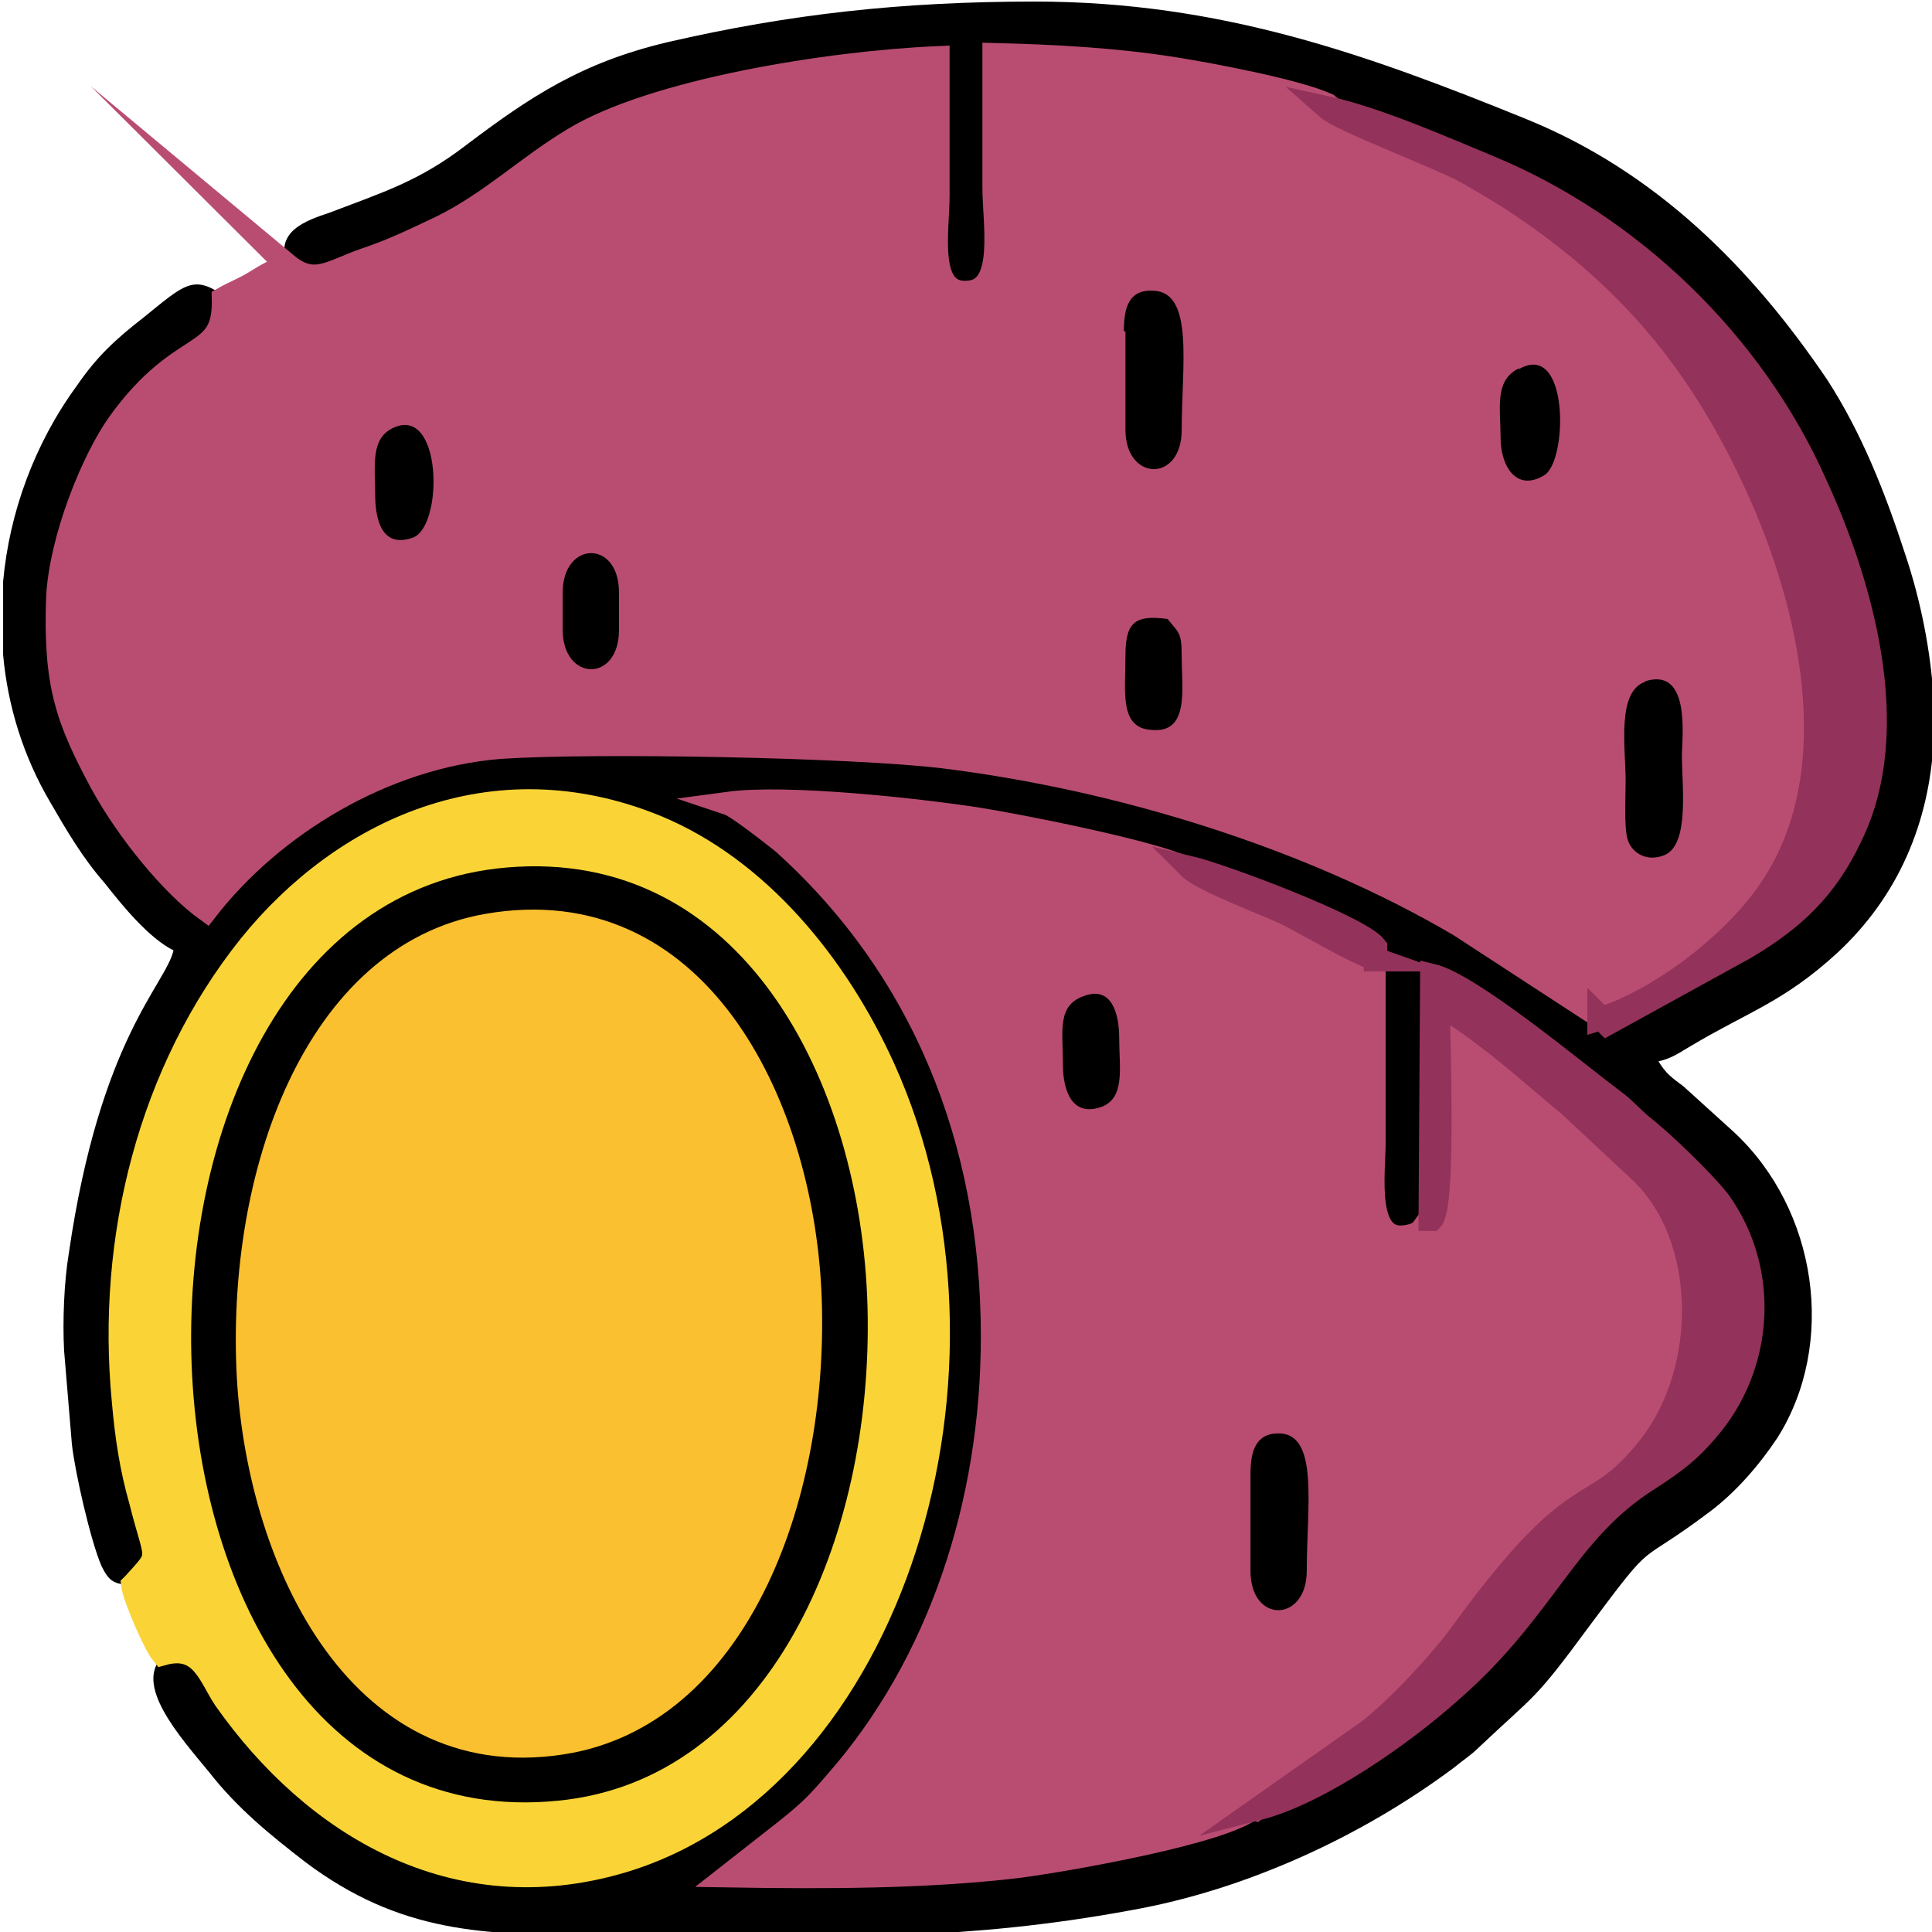 <?xml version="1.0" encoding="UTF-8"?>
<!DOCTYPE svg PUBLIC "-//W3C//DTD SVG 1.1//EN" "http://www.w3.org/Graphics/SVG/1.1/DTD/svg11.dtd">
<!-- Creator: CorelDRAW -->
<svg xmlns="http://www.w3.org/2000/svg" xml:space="preserve" width="16mm" height="16mm" version="1.1" style="shape-rendering:geometricPrecision; text-rendering:geometricPrecision; image-rendering:optimizeQuality; fill-rule:evenodd; clip-rule:evenodd"
viewBox="0 0 12.36 12.36"
 xmlns:xlink="http://www.w3.org/1999/xlink"
 xmlns:xodm="http://www.corel.com/coreldraw/odm/2003">
 <defs>
  <style type="text/css">
   <![CDATA[
    .str3 {stroke:#93325A;stroke-width:0.15;stroke-miterlimit:22.926}
    .str0 {stroke:#B94D71;stroke-width:0.15;stroke-miterlimit:22.926}
    .str1 {stroke:#FAD436;stroke-width:0.15;stroke-miterlimit:22.926}
    .str2 {stroke:#FBC030;stroke-width:0.15;stroke-miterlimit:22.926}
    .fil0 {fill:black}
    .fil4 {fill:#93325A}
    .fil1 {fill:#B94D71}
    .fil2 {fill:#FAD436}
    .fil3 {fill:#FBC030}
   ]]>
  </style>
 </defs>
 <g id="Camada_x0020_1">
  <g id="_1433410671184">
   <path class="fil0" d="M1.84 1.7c0.18,0.15 0.28,0.05 0.51,-0.03 0.18,-0.06 0.32,-0.13 0.49,-0.21 0.32,-0.16 0.53,-0.38 0.84,-0.56 0.51,-0.31 1.63,-0.48 2.33,-0.52 0,0.29 0,0.59 0,0.88 0,0.23 -0.08,0.65 0.2,0.62 0.24,-0.02 0.16,-0.44 0.16,-0.67 0,-0.28 0,-0.56 0,-0.85 0.4,0 0.77,0.02 1.15,0.09 0.26,0.04 0.79,0.14 0.98,0.23 0.32,0.07 0.75,0.26 1.04,0.38 0.89,0.37 1.67,1.11 2.09,2.04 0.27,0.62 0.56,1.55 0.22,2.24 -0.16,0.33 -0.37,0.53 -0.67,0.71l-0.89 0.49 -0.05 -0.05 -0.89 -0.58c-0.95,-0.56 -2.17,-0.94 -3.31,-1.08 -0.6,-0.07 -2.24,-0.11 -2.83,-0.06 -0.75,0.05 -1.45,0.5 -1.88,1.04 -0.23,-0.16 -0.5,-0.5 -0.67,-0.81 -0.23,-0.4 -0.31,-0.62 -0.28,-1.19 0.02,-0.37 0.22,-0.87 0.39,-1.11 0.41,-0.57 0.68,-0.4 0.67,-0.8 -0.2,-0.15 -0.26,-0.08 -0.52,0.13 -0.18,0.14 -0.3,0.25 -0.43,0.44 -0.27,0.37 -0.43,0.81 -0.47,1.25l0 0.47c0.03,0.33 0.13,0.65 0.3,0.94 0.11,0.19 0.21,0.36 0.35,0.52 0.11,0.14 0.28,0.35 0.44,0.43 -0.05,0.22 -0.47,0.56 -0.67,1.94 -0.03,0.18 -0.04,0.43 -0.03,0.62l0.05 0.6c0.02,0.18 0.12,0.62 0.19,0.78 0.05,0.1 0.08,0.12 0.22,0.12 0.18,-0.19 0.14,-0.12 0.04,-0.53 -0.05,-0.21 -0.09,-0.42 -0.11,-0.64 -0.09,-1.04 0.17,-2.11 0.81,-2.91 0.59,-0.73 1.55,-1.19 2.6,-0.76 0.65,0.27 1.15,0.88 1.45,1.54 0.87,1.92 0.06,4.56 -1.68,5.08 -1.05,0.31 -1.95,-0.23 -2.53,-1.04 -0.11,-0.15 -0.16,-0.36 -0.4,-0.29 -0.21,0.18 0.11,0.53 0.29,0.75 0.18,0.23 0.39,0.4 0.61,0.57 0.61,0.46 1.15,0.47 1.87,0.47l0.03 0 1.93 0c0.46,-0.02 0.92,-0.06 1.46,-0.16 0.73,-0.13 1.47,-0.47 2.06,-0.91 0.06,-0.05 0.11,-0.08 0.16,-0.13 0.37,-0.35 0.35,-0.29 0.71,-0.78 0.44,-0.59 0.28,-0.36 0.77,-0.73 0.16,-0.12 0.31,-0.29 0.43,-0.47 0.38,-0.6 0.26,-1.46 -0.28,-1.96l-0.32 -0.29c-0.08,-0.06 -0.11,-0.08 -0.16,-0.16 0.09,-0.02 0.14,-0.06 0.21,-0.1 0.37,-0.22 0.59,-0.28 0.93,-0.59 0.4,-0.37 0.59,-0.84 0.62,-1.35l0 -0.29c-0.02,-0.3 -0.08,-0.61 -0.18,-0.91 -0.13,-0.4 -0.28,-0.78 -0.5,-1.12 -0.48,-0.71 -1.09,-1.33 -1.93,-1.67 -1.01,-0.41 -1.95,-0.75 -3.14,-0.75 -0.85,0 -1.57,0.08 -2.35,0.26 -0.55,0.13 -0.88,0.35 -1.29,0.66 -0.3,0.23 -0.53,0.3 -0.87,0.43 -0.15,0.05 -0.36,0.12 -0.27,0.34z"/>
   <path class="fil1 str0" d="M1.84 1.7c-0.08,0.03 -0.12,0.05 -0.2,0.1 -0.08,0.05 -0.14,0.07 -0.21,0.11 0.01,0.41 -0.26,0.23 -0.67,0.8 -0.17,0.24 -0.37,0.74 -0.39,1.11 -0.02,0.56 0.06,0.78 0.28,1.19 0.17,0.31 0.45,0.65 0.67,0.81 0.42,-0.54 1.13,-0.98 1.88,-1.04 0.6,-0.04 2.24,-0.01 2.83,0.06 1.14,0.14 2.36,0.52 3.31,1.08l0.89 0.58c0.37,-0.11 0.87,-0.48 1.11,-0.85 0.5,-0.76 0.23,-1.84 -0.1,-2.56 -0.37,-0.81 -0.83,-1.32 -1.47,-1.77 -0.13,-0.09 -0.25,-0.16 -0.39,-0.24 -0.17,-0.09 -0.81,-0.33 -0.89,-0.41 -0.2,-0.09 -0.73,-0.19 -0.98,-0.23 -0.38,-0.06 -0.76,-0.08 -1.15,-0.09 0,0.28 0,0.56 0,0.85 0,0.23 0.08,0.65 -0.16,0.67 -0.28,0.03 -0.2,-0.39 -0.2,-0.62 0,-0.29 0,-0.59 0,-0.88 -0.7,0.03 -1.82,0.21 -2.33,0.52 -0.3,0.18 -0.52,0.4 -0.84,0.56 -0.17,0.08 -0.31,0.15 -0.49,0.21 -0.23,0.08 -0.33,0.18 -0.51,0.03z"/>
   <path class="fil2 str1" d="M0.85 10.14c0.01,0.08 0.14,0.38 0.19,0.44 0.25,-0.07 0.3,0.14 0.4,0.29 0.57,0.81 1.47,1.35 2.53,1.04 1.74,-0.51 2.55,-3.16 1.68,-5.08 -0.3,-0.66 -0.8,-1.27 -1.45,-1.54 -1.05,-0.43 -2.01,0.03 -2.6,0.76 -0.64,0.8 -0.91,1.87 -0.81,2.91 0.02,0.23 0.05,0.43 0.11,0.64 0.1,0.4 0.14,0.33 -0.04,0.53z"/>
   <path class="fil1 str0" d="M8.04 11.57l0.71 -0.5c0.18,-0.14 0.46,-0.44 0.59,-0.62 0.77,-1.06 0.82,-0.71 1.2,-1.19 0.39,-0.49 0.38,-1.36 -0.06,-1.77l-0.45 -0.42c-0.22,-0.18 -0.4,-0.35 -0.67,-0.54 -0.06,-0.04 -0.12,-0.08 -0.17,-0.12 0,0.16 0.04,1.22 -0.03,1.37 -0,0.01 -0.01,0.02 -0.01,0.02 -0.05,0.05 -0.04,0.09 -0.14,0.11 -0.29,0.06 -0.22,-0.4 -0.22,-0.61 0,-0.38 0,-0.77 -0,-1.15 -0.17,-0.06 -0.41,-0.22 -0.59,-0.3 -0.12,-0.06 -0.52,-0.2 -0.61,-0.29 -0.17,-0.1 -1.08,-0.28 -1.34,-0.32 -0.39,-0.06 -1.22,-0.15 -1.59,-0.1 0.06,0.02 0.3,0.21 0.35,0.25 0.89,0.8 1.34,1.9 1.34,3.16 0,1.07 -0.34,2.1 -1,2.85 -0.12,0.14 -0.17,0.19 -0.32,0.31l-0.37 0.29c0.61,0.01 1.26,0.01 1.85,-0.06 0.31,-0.04 1.34,-0.22 1.51,-0.38z"/>
   <path class="fil0" d="M3.24 5.55c-2.81,0.24 -2.67,6.27 0.33,5.97 1.34,-0.13 2.02,-1.66 1.98,-3.16 -0.04,-1.45 -0.81,-2.94 -2.31,-2.81z"/>
   <path class="fil3 str2" d="M3.12 5.92c-1.1,0.19 -1.6,1.59 -1.53,2.89 0.07,1.2 0.73,2.58 2.06,2.33 1.08,-0.21 1.59,-1.59 1.53,-2.88 -0.06,-1.22 -0.73,-2.57 -2.06,-2.34z"/>
   <path class="fil4 str3" d="M10.23 6.5l0.05 0.05 0.89 -0.49c0.3,-0.18 0.51,-0.37 0.67,-0.71 0.34,-0.69 0.06,-1.63 -0.22,-2.24 -0.41,-0.93 -1.2,-1.67 -2.09,-2.04 -0.29,-0.12 -0.72,-0.31 -1.04,-0.38 0.09,0.08 0.73,0.32 0.89,0.41 0.14,0.08 0.26,0.15 0.39,0.24 0.64,0.44 1.1,0.96 1.47,1.77 0.33,0.72 0.6,1.8 0.1,2.56 -0.24,0.37 -0.74,0.74 -1.11,0.85z"/>
   <path class="fil4 str3" d="M9.16 7.8c0.01,-0.01 0.01,-0.02 0.01,-0.02 0.07,-0.16 0.03,-1.21 0.03,-1.37 0.04,0.04 0.11,0.08 0.17,0.12 0.27,0.19 0.45,0.36 0.67,0.54l0.45 0.42c0.45,0.42 0.45,1.28 0.06,1.77 -0.38,0.48 -0.43,0.13 -1.2,1.19 -0.13,0.18 -0.41,0.48 -0.59,0.62l-0.71 0.5c0.39,-0.1 0.93,-0.48 1.23,-0.75 0.61,-0.53 0.73,-1.02 1.27,-1.36 0.17,-0.11 0.26,-0.18 0.37,-0.31 0.35,-0.4 0.4,-1.01 0.08,-1.46 -0.1,-0.13 -0.37,-0.39 -0.5,-0.49 -0.07,-0.06 -0.11,-0.11 -0.18,-0.16 -0.24,-0.18 -0.91,-0.74 -1.16,-0.8l-0.01 1.56z"/>
   <path class="fil0" d="M10.53 4.36c-0.19,0.06 -0.13,0.42 -0.13,0.64 -0,0.09 -0.01,0.28 0.01,0.36 0.02,0.09 0.12,0.16 0.24,0.11 0.16,-0.07 0.11,-0.44 0.11,-0.64 0,-0.11 0.06,-0.57 -0.24,-0.47z"/>
   <path class="fil0" d="M7.2 2.12l0 0.63c0,0.33 0.36,0.34 0.36,0 0,-0.41 0.08,-0.88 -0.18,-0.89 -0.16,-0.01 -0.19,0.11 -0.19,0.26z"/>
   <path class="fil0" d="M8 9.42l0 0.63c0,0.34 0.36,0.33 0.36,0 0,-0.41 0.08,-0.88 -0.18,-0.88 -0.15,-0 -0.18,0.12 -0.18,0.26z"/>
   <path class="fil0" d="M6.94 6.37c-0.18,0.06 -0.14,0.22 -0.14,0.44 0,0.17 0.06,0.34 0.25,0.27 0.15,-0.06 0.11,-0.25 0.11,-0.44 -0,-0.16 -0.05,-0.33 -0.22,-0.27z"/>
   <path class="fil0" d="M7.2 4.2c0,0.23 -0.04,0.46 0.17,0.47 0.24,0.02 0.19,-0.26 0.19,-0.47 0,-0.16 -0.02,-0.15 -0.09,-0.24 -0.22,-0.03 -0.27,0.03 -0.27,0.24z"/>
   <path class="fil0" d="M9.71 2.36c-0.15,0.08 -0.11,0.25 -0.11,0.44 0,0.18 0.1,0.35 0.28,0.24 0.15,-0.09 0.16,-0.86 -0.16,-0.68z"/>
   <path class="fil0" d="M2.51 2.74c-0.14,0.07 -0.11,0.24 -0.11,0.42 0,0.16 0.04,0.35 0.24,0.28 0.2,-0.07 0.19,-0.86 -0.13,-0.7z"/>
   <path class="fil0" d="M3.6 3.79l0 0.24c0,0.33 0.36,0.34 0.36,0l0 -0.24c0,-0.34 -0.36,-0.33 -0.36,0z"/>
   <path class="fil4 str3" d="M8.8 6.14l0 -0.08c-0.1,-0.13 -0.98,-0.46 -1.19,-0.51 0.08,0.08 0.48,0.23 0.61,0.29 0.18,0.09 0.42,0.24 0.59,0.3z"/>
  </g>
 </g>
</svg>
